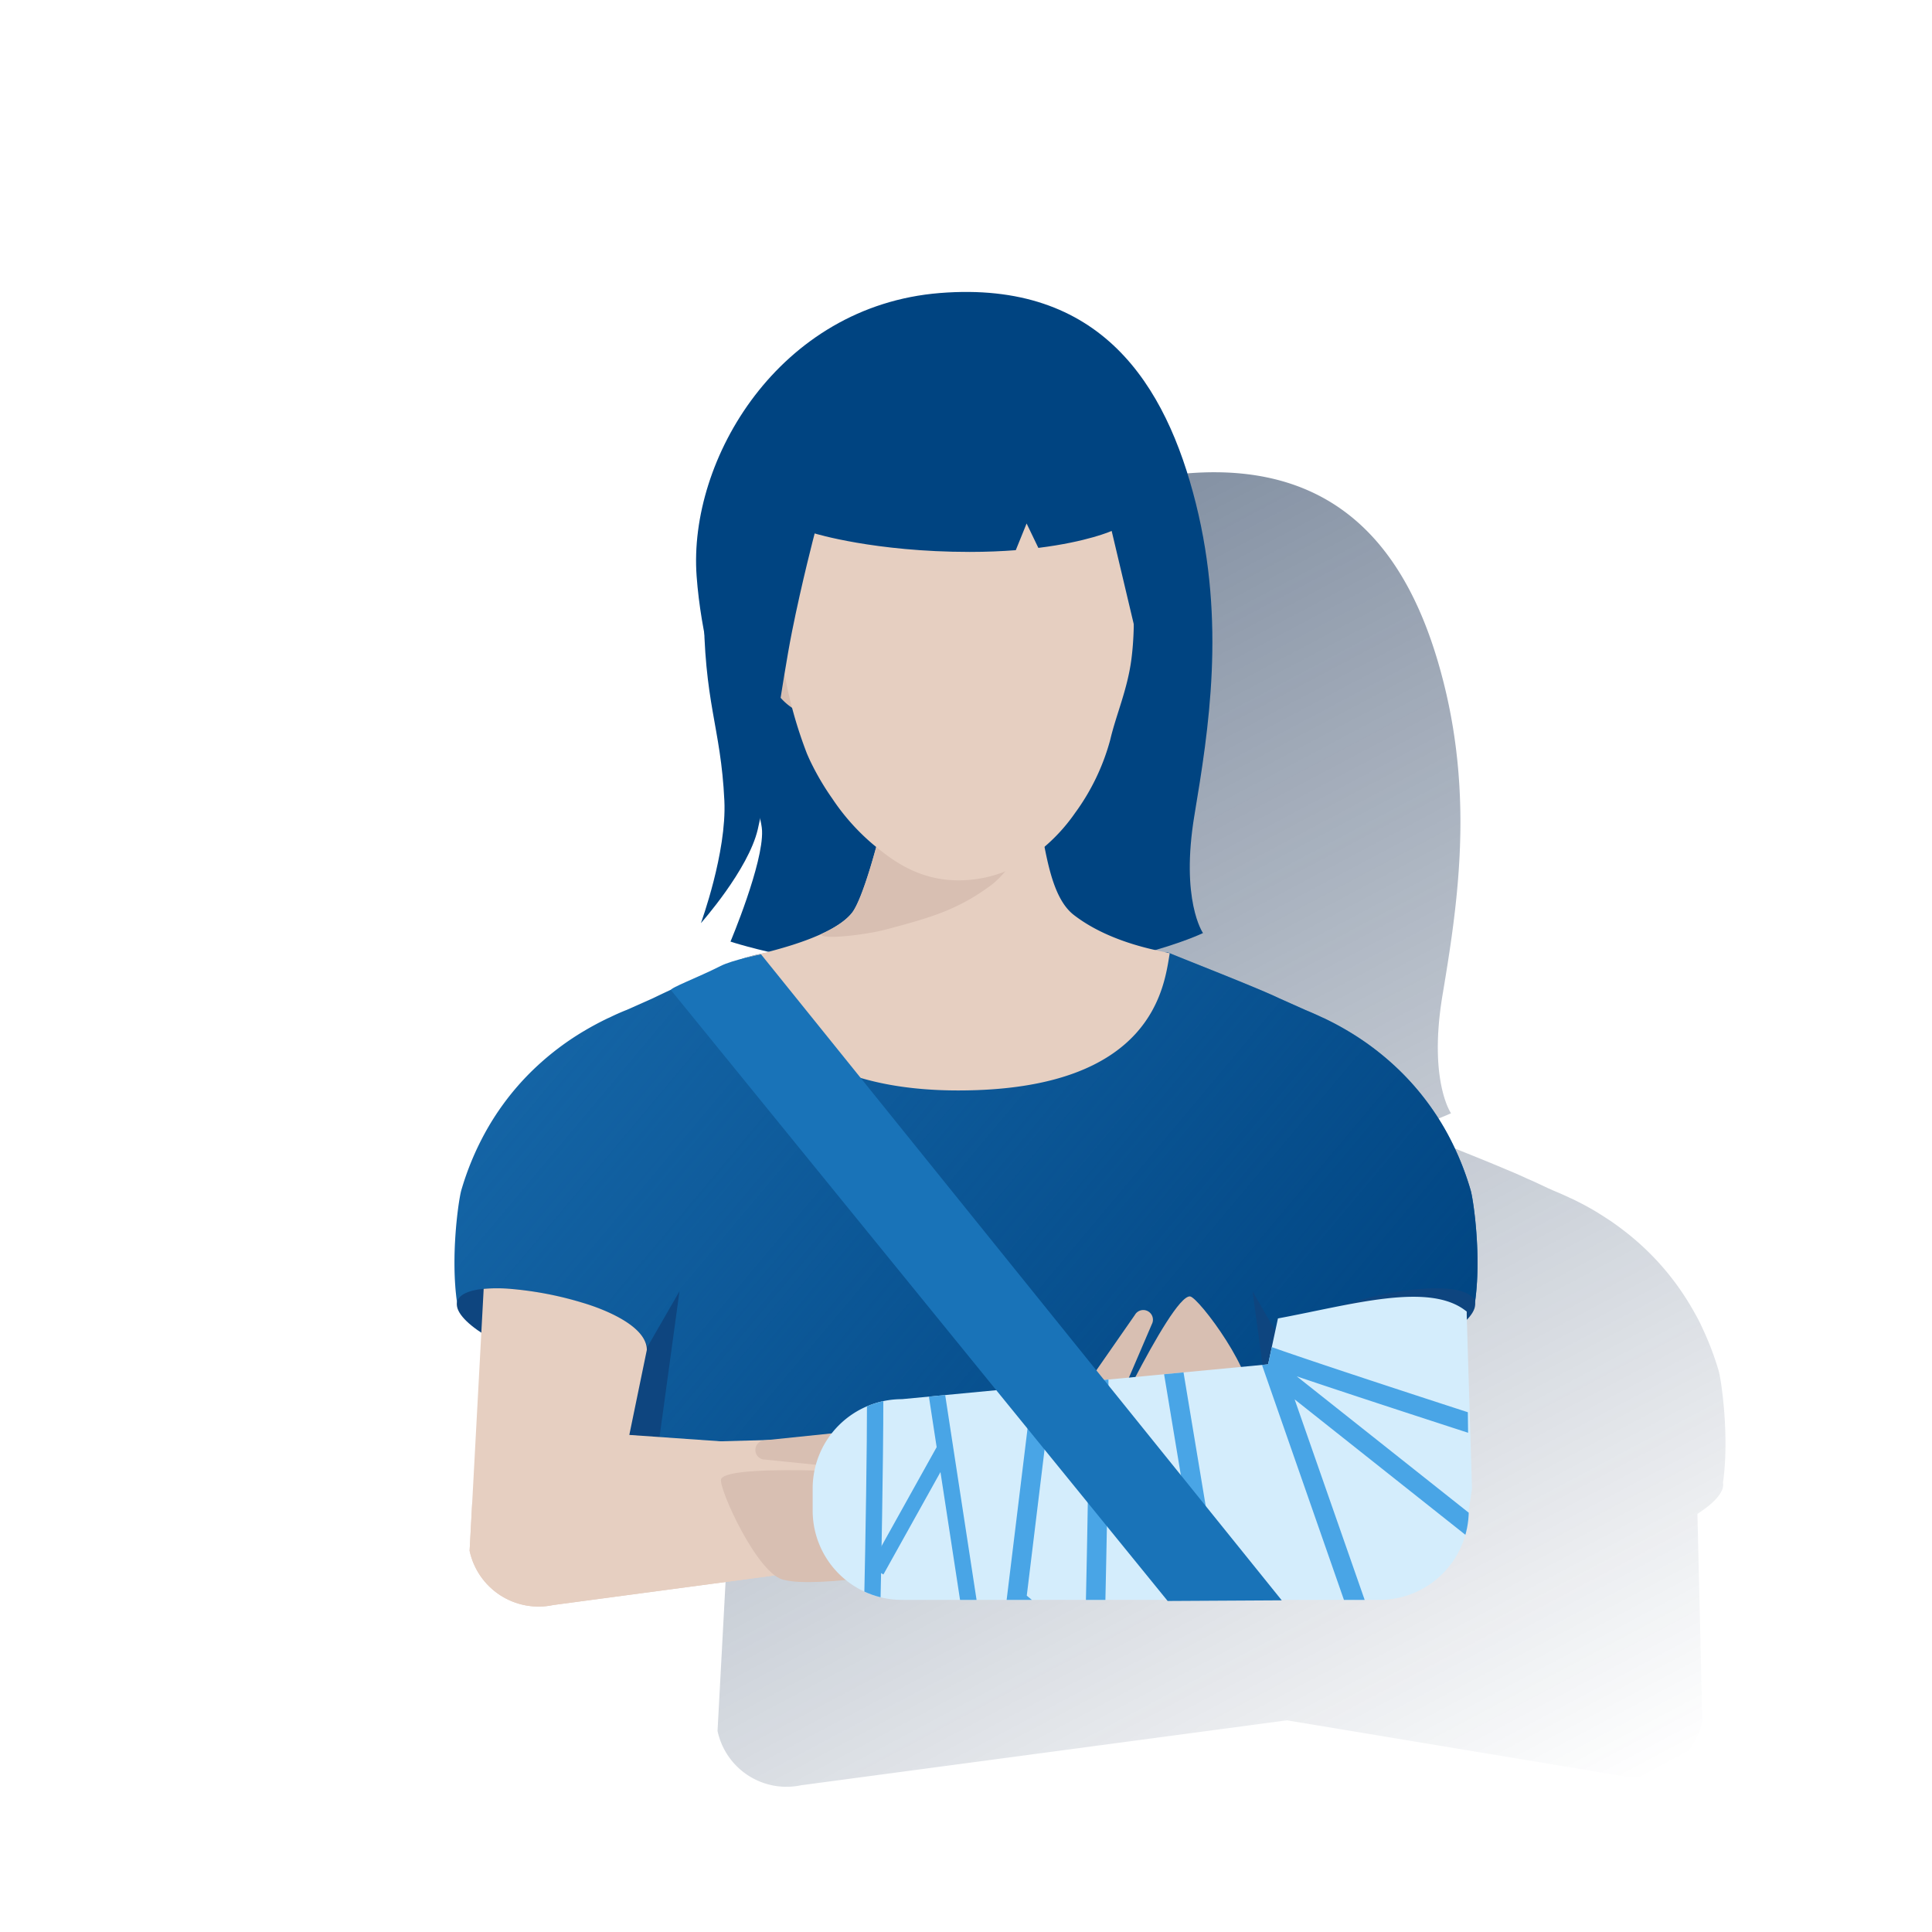 <svg id="Capa_1" data-name="Capa 1" xmlns="http://www.w3.org/2000/svg" xmlns:xlink="http://www.w3.org/1999/xlink" viewBox="0 0 600 600"><defs><style>.cls-1{fill:none;}.cls-2{fill:url(#Degradado_sin_nombre_6);}.cls-3{fill:#004481;}.cls-4{fill:#1464a5;}.cls-5{fill:url(#Degradado_sin_nombre_2);}.cls-6{fill:#0e457f;}.cls-7{fill:#e6cfc1;}.cls-8{fill:#d8bfb2;}.cls-9{clip-path:url(#clip-path);}.cls-10{fill:#d4edfc;}.cls-11{clip-path:url(#clip-path-2);}.cls-12{fill:#49a5e6;}.cls-13{fill:#1973b8;}</style><linearGradient id="Degradado_sin_nombre_6" x1="246.89" y1="6482.46" x2="449.48" y2="6863.48" gradientTransform="translate(0 -6278)" gradientUnits="userSpaceOnUse"><stop offset="0" stop-color="#072146"/><stop offset="0" stop-color="#072146" stop-opacity="0.5"/><stop offset="1" stop-color="#072146" stop-opacity="0"/></linearGradient><linearGradient id="Degradado_sin_nombre_2" x1="407.94" y1="6766.23" x2="188.56" y2="6582.15" gradientTransform="translate(0 -6278)" gradientUnits="userSpaceOnUse"><stop offset="0" stop-color="#004481"/><stop offset="1" stop-color="#004481" stop-opacity="0"/></linearGradient><clipPath id="clip-path"><path class="cls-1" d="M180.81,404.55c7.68,2.26,20.07,7.5,20.07,14.68L195.44,448,379,458.45c-2.62,2.15-8.26,13.14-11.81,13.89L171.84,498.45a21.9,21.9,0,0,1-26-16.83h0l4.37-81.35a48.62,48.62,0,0,1,7.44-.07A107.94,107.94,0,0,1,180.81,404.55Z"/></clipPath><clipPath id="clip-path-2"><path class="cls-1" d="M456.14,462.3l-.67-55c-11.48-9.39-35.79-2.09-58.59,2.15l-3.06,14.26-113.7,10.81a27.73,27.73,0,0,0-27.74,27.7v6.9a27.73,27.73,0,0,0,27.74,27.74H428.41a27.75,27.75,0,0,0,27.73-27.74Z"/></clipPath></defs><g id="Cuadrados_Blancos" data-name="Cuadrados Blancos"><rect class="cls-1" width="600" height="600"/></g><g id="Capa_25" data-name="Capa 25"><path class="cls-2" d="M533.72,425.62a91.48,91.48,0,0,0-4.94-13q-1-2.25-2.31-4.55c-1.25-2.29-2.65-4.59-4.2-6.87q-1.54-2.28-3.3-4.52a81.16,81.16,0,0,0-5.66-6.49,83,83,0,0,0-9.71-8.55c-1.13-.85-2.26-1.68-3.41-2.46-1.52-1-3.06-2-4.59-2.93-2.48-1.48-4.93-2.77-7.32-3.92h0l-.69-.3c-1.74-.83-3.46-1.58-5.12-2.27l-1.83-.81L476.49,367l-2.29-1c-.83-.4-1.92-.89-3.2-1.45l-1-.43c-2.39-1-5.29-2.23-8.37-3.49-8.78-3.58-18.9-7.55-22-8.88h-.43c-.78-.17-1.94-.4-3.37-.72a103.45,103.45,0,0,0,14.8-5.29s-7.07-10.16-2.65-36.66,9.72-59.64.44-96.74S418.79,143,368.88,147s-78.19,51.68-75.54,87.91a153.58,153.58,0,0,0,2.38,17.61c.91,23.83,5.25,31.24,6.24,52.18.76,16.05-7.29,38-7.29,38s14.74-16.56,17.67-29.15c.23-1,.47-2.11.71-3.28a20.34,20.34,0,0,1,.61,3.72c.44,10.16-9.8,34.45-9.8,34.45s4.18,1.41,11.74,3.18c-1.7.44-3.18.81-4.37,1.1l-.59.15a19,19,0,0,0-2.08.6h0a32.75,32.75,0,0,0-3.72,1.42c-9.76,4-18.36,7.92-25.06,11.16l-8.11,3.61c-1.71.67-3.47,1.44-5.27,2.33l-.68.3h0c-2.39,1.15-4.84,2.45-7.32,3.92a85.61,85.61,0,0,0-17.71,13.94A82.26,82.26,0,0,0,227.53,408a88.69,88.69,0,0,0-7.25,17.58c-.82,2.74-3.43,20.3-1.35,34.83-.52,2.63,2.35,6,7.55,9.43l-3.64,67.73a21.9,21.9,0,0,0,26,16.85h0l150.84-20.16,103,17.1a21.88,21.88,0,0,0,26-16.79v0h0l-1.53-64.41c5.44-3.52,8.48-7,7.94-9.69C537.15,445.92,534.54,428.36,533.72,425.62Z"/><path class="cls-3" d="M226.86,292.42s30.15,10.16,75.19,10.16,71.55-12.81,71.55-12.81-7.07-10.16-2.65-36.66,9.72-59.64.44-96.74S341.79,87,291.88,91s-78.19,51.68-75.54,87.91,19.88,68.91,20.32,79.07S226.86,292.42,226.86,292.42Z"/><path class="cls-4" d="M456.72,369.62A89,89,0,0,0,449.47,352a82.44,82.44,0,0,0-13.16-17.88,85.61,85.61,0,0,0-17.71-13.94c-2.48-1.48-4.93-2.77-7.32-3.92h0l-.69-.3c-1.74-.83-3.46-1.58-5.12-2.27L397.2,310c-6.68-3.23-29.57-12.13-34.6-14.25l-62.6.68-41.32-1.67c-5,2.11-17.62-1.8-30.84,4.09-9.76,4-18.36,7.92-25.06,11.16l-8.11,3.61c-1.71.67-3.46,1.44-5.27,2.33l-.68.3h0c-2.39,1.15-4.84,2.45-7.32,3.92a85.61,85.61,0,0,0-17.71,13.94A82.5,82.5,0,0,0,150.53,352a88.69,88.69,0,0,0-7.25,17.58c-.83,2.77-3.5,20.75-1.27,35.38,1.24,8.12,11.36-1.5,13.18,7.24l27.4,7-2.9,54.23,18.85,18,114-17.06,86.89,8.44,20.87-9.37-2.9-54.23,27.4-7c1.82-8.74,11.94.88,13.18-7.24C460.22,390.37,457.55,372.39,456.72,369.62Z"/><path class="cls-5" d="M449.47,352a82.44,82.44,0,0,0-13.16-17.88,85.61,85.61,0,0,0-17.71-13.94c-2.48-1.48-4.93-2.77-7.32-3.92h0l-.69-.3c-1.74-.83-3.46-1.58-5.12-2.27L397.2,310c-6.68-3.23-29.57-12.13-34.6-14.25l-20.7.23c-4.25,13.26-20.55,26.1-40.62,26.31-20.21-.26-35.53-13.89-39.32-27.4l-3.28-.13c-5,2.11-17.62-1.8-30.84,4.09-9.76,4-18.36,7.92-25.06,11.16l-8.11,3.61c-1.71.67-3.46,1.44-5.27,2.33l-.68.3h0c-2.39,1.15-4.84,2.45-7.32,3.92a85.61,85.61,0,0,0-17.71,13.94A82.5,82.5,0,0,0,150.53,352a88.69,88.69,0,0,0-7.25,17.58c-.83,2.77-3.5,20.75-1.27,35.38,1.24,8.12,11.36-1.5,13.18,7.24l27.4,7L182,430.63c13.33-4.24,23.77-8.72,23.77-8.72,0,5.93-13.54,24.25-25.48,40.78l-.58,10.8,14.86,14.18L303.9,469.43l100.33,11.28,16.08-7.22-.74-13.89c-10.24-14.6-22.67-31.54-22.67-37.69,0,0,8.88.52,20.71,1.15l-.2-3.8,27.4-7c1.82-8.74,11.94.88,13.18-7.24,2.23-14.63-.44-32.61-1.27-35.38A89.2,89.2,0,0,0,449.47,352Z"/><polyline class="cls-6" points="200.07 420.02 211.02 401.02 203.39 456.78 198.97 459.32 190.11 443.39"/><path class="cls-6" d="M142,404.18c-1.66,5.62,13,14.89,32.83,20.71s18,5.6,19.62,0c1-3.39,6.76-6,6.76-6-1.32-7.17-12.57-12-20.39-14.28C161,398.73,143.64,398.56,142,404.18Z"/><path class="cls-7" d="M180.81,404.55c7.68,2.26,20.07,7.5,20.07,14.68l-5.44,26.4L379,458.45c-2.62,2.15-8.26,13.14-11.81,13.89L171.84,498.45a21.9,21.9,0,0,1-26-16.83h0l4.37-81.35a48.62,48.62,0,0,1,7.44-.07A107.94,107.94,0,0,1,180.81,404.55Z"/><path class="cls-7" d="M363.27,296.05c-1.7,9.91-4.74,42.6-65.68,42.6-61.21,0-67.42-37.72-66-41.2,2-.92,25.81-5.12,33-13.93,3.45-4.29,8.19-22.58,8.81-25.38a141.7,141.7,0,0,0,2.52-18.46c.15-1.83.31-3.77.49-5.93.47-6,1-13.51,1.65-23a14.46,14.46,0,0,1,.63-3.58,9.75,9.75,0,0,1,.91-2c6.55-11,34-12.82,40.35-4.12,1.67,2.3,1.46,4.83,1.2,7.58V209a177.77,177.77,0,0,0-.76,18.89c0,1.32,0,2.63.05,3.91,0,2.18.18,4.26.31,6.23a119.85,119.85,0,0,0,1.83,15.33c2.23,11.29,3.77,25.27,10.91,30.79C345.54,293.48,362.16,295.54,363.27,296.05Z"/><path class="cls-8" d="M320.37,257c.48-1.15,1-2.33,1.47-3.57l.27-2.21A127.5,127.5,0,0,1,320.66,238c-.13-2-.26-4.05-.31-6.23v-.69l-43.66-1.64c-.12,1.52-.23,3-.34,4.34-.18,2.16-.34,4.1-.49,5.93a141.7,141.7,0,0,1-2.52,18.46c-.62,2.8-5.36,21.09-8.81,25.38-2,2.53-5.48,4.68-9.37,6.48-1.06,2,13.52.35,19.79-1.32,13.66-3.63,22.39-6,33-13.93C311.93,271.72,316.39,265.76,320.37,257Z"/><polyline class="cls-6" points="399.93 420.02 388.98 401.02 396.61 456.78 401.03 459.32 409.89 443.39"/><path class="cls-6" d="M458,404.18c1.66,5.62-13.05,14.89-32.83,20.71s-18,5.6-19.62,0c-1-3.39-6.76-6-6.76-6,1.32-7.17,12.57-12,20.39-14.28C439,398.73,456.36,398.56,458,404.18Z"/><path class="cls-8" d="M328.22,461l8.88-30.1.25-.83.26-.38,14.82-21.3a3,3,0,1,1,5.25,2.91h0l-.11.27-10.32,24.08.86-2L344.37,465a8.37,8.37,0,0,1-16.62-2,10.26,10.26,0,0,1,.27-1.34Z"/><path class="cls-8" d="M340.06,476.11c1.63,2.11,8.44,6.7,10.4,5.2,11.17-8.6,34.89-36.14,37.23-45.7,3.2-7.75-15.51-32.85-18.13-33-6.05-.35-30.51,52.54-30.51,52.54C320,473.67,335.66,470.38,340.06,476.11Z"/><g class="cls-9"><path class="cls-7" d="M342.81,480.4c-14.7-3.4-53.78-10-70.1-14.7l-122.62,1.13s-15.05.63-15.32,3.39c-1.13,11.31,1.68,29.88,20.9,33.28l169.05-20.84C327.41,482.3,339.42,481.53,342.81,480.4Z"/></g><path class="cls-7" d="M418.67,406.84c-7.68,2.26-19.55,5.21-19.55,12.39l5.56,23.31L209.93,448c2.62,2.16,16.82,14.22,20.37,15l195.37,32.44a21.88,21.88,0,0,0,26-16.79v0h0l3.8-71.37c-2.47-.21-12.74-2.47-15.22-2.31C432.4,405.53,426.21,404.58,418.67,406.84Z"/><path class="cls-8" d="M249.2,190s-5.94-10.12-11.14-8.94a5.78,5.78,0,0,0-3.37,2.82c-5.29,8.32,3.23,25.64,4.66,28.47.73,1.35,3.94,6.93,9.67,9a11.13,11.13,0,0,0,7,.54,7.92,7.92,0,0,0,2.36-1.09C264.62,214.94,249.2,190,249.2,190Z"/><path class="cls-7" d="M300,114.75a57.61,57.61,0,0,0-46.88,19.64c-9.64,14-11.91,25.85-12.46,33-.36,4.72,0,9.77.64,19.85.58,8.61,1,15.3,2.67,23.8a136.18,136.18,0,0,0,6.63,23c.4.94.87,2,1.4,3.06a80.82,80.82,0,0,0,6.47,10.9,67.85,67.85,0,0,0,12.78,14.33c4.9,4,11.8,9.6,22.39,10.85a39,39,0,0,0,23.14-4.75,54.94,54.94,0,0,0,17.06-15.91,68.75,68.75,0,0,0,10.93-22.68c1.84-7.88,5.34-15.61,6.58-25,1.53-11.54.34-23.18.46-32.76a89.4,89.4,0,0,0-5.7-21.07,87.62,87.62,0,0,0-7.18-14A51.27,51.27,0,0,0,300,114.75Z"/><path class="cls-3" d="M296.34,105.13c-65.94-.15-77.79,60.22-77.79,82.2,0,31.47,5.3,37.95,6.41,61.36.76,16.05-7.29,38-7.29,38s14.74-16.56,17.67-29.15c3.28-14.14,7.5-45.7,10.6-61.28s7.06-30.6,7.06-30.6,18.56,5.74,48.15,5.74c5.25,0,10-.21,14.31-.54l3.36-8.29,3.65,7.58c15.25-1.89,22.77-5.26,22.77-5.26l9.81,41.4,4.27-7.87L363.88,182S358,105.26,296.34,105.13Z"/></g><path class="cls-8" d="M294.65,451.79a8,8,0,0,1,1.28.41,8.24,8.24,0,1,1-6.23,15.26h0l-28.79-11.82,2.16.24-25.68-2.62h-.29a3,3,0,0,1,0-5.92l25.44-2.63.46,0,.83.18L294,451.57Z"/><path class="cls-8" d="M283.82,458.14s-57.25-4.2-59.86,1.16c-1.12,2.32,11.56,30.44,19.76,31.38,9.37,2.54,46.31-2.75,59-8.23,2.25-1-.34-11.07-1.39-13.48C298.57,462.49,308.85,450.59,283.82,458.14Z"/><path class="cls-10" d="M457.14,462.3l-1.67-55c-11.48-9.39-35.79-2.09-58.59,2.15l-3.06,14.26-113.7,10.81a27.73,27.73,0,0,0-27.74,27.7v6.9a27.73,27.73,0,0,0,27.74,27.74H428.41a27.75,27.75,0,0,0,27.73-27.74Z"/><g class="cls-11"><rect class="cls-12" x="293.3" y="431.16" width="5.07" height="67.26" transform="translate(-67 50.18) rotate(-8.71)"/><path class="cls-12" d="M273.45,497.17l-5.07-.11c.43-19.76.88-46.84.88-63.58h5.07C274.33,455.14,273.6,490.33,273.45,497.17Z"/><rect class="cls-12" x="261.03" y="466.28" width="43.75" height="4.8" transform="translate(-264.21 487.75) rotate(-60.88)"/><path class="cls-12" d="M342.65,523.22l-30.18-25.14,11-90.14,70.15-53.52,145.69,21L528,399.72l-1.87,0L383.19,403.7c2,5.36,4.16,10.61,5.16,12.18,7.08,3.23,80.95,27.17,129.9,42.79l3.24,1-23.28,51.17-96.15-76.25,27,77.3H375.65l-16.2-97.58a146.31,146.31,0,0,0-15.64-.93c.46,5,.65,17.63.1,51.89-.42,25.71-1.09,51.42-1.1,51.67Zm-23.78-27.67,18.05,15c.93-37.42,1.86-92,.78-97.71a3.35,3.35,0,0,1,.06-3.25c.92-1.61,2.07-3.61,24.64-1l2.27.26,16.11,97h39.73l-28.69-82.24c-6.88-2.48-7.29-2.92-7.7-3.36-2.21-2.36-6.38-13.71-8.06-18.48l-1.39-3.91,149.43-4.12,6.27-13.51L395.24,360.77l-66.1,50.44Zm83.86-68.11,93.18,73.89,17.25-37.93c-9-2.88-35.31-11.31-61.51-19.83C427.9,435.85,412.61,430.79,402.73,427.44Zm-64.7-14h0Z"/></g><path class="cls-13" d="M362.63,497.2,208.39,307.51c-.46-.67,8.35-3.94,15.38-7.51,3.72-1.89,12.57-3.63,12.57-3.63L398.06,497Z"/></svg>